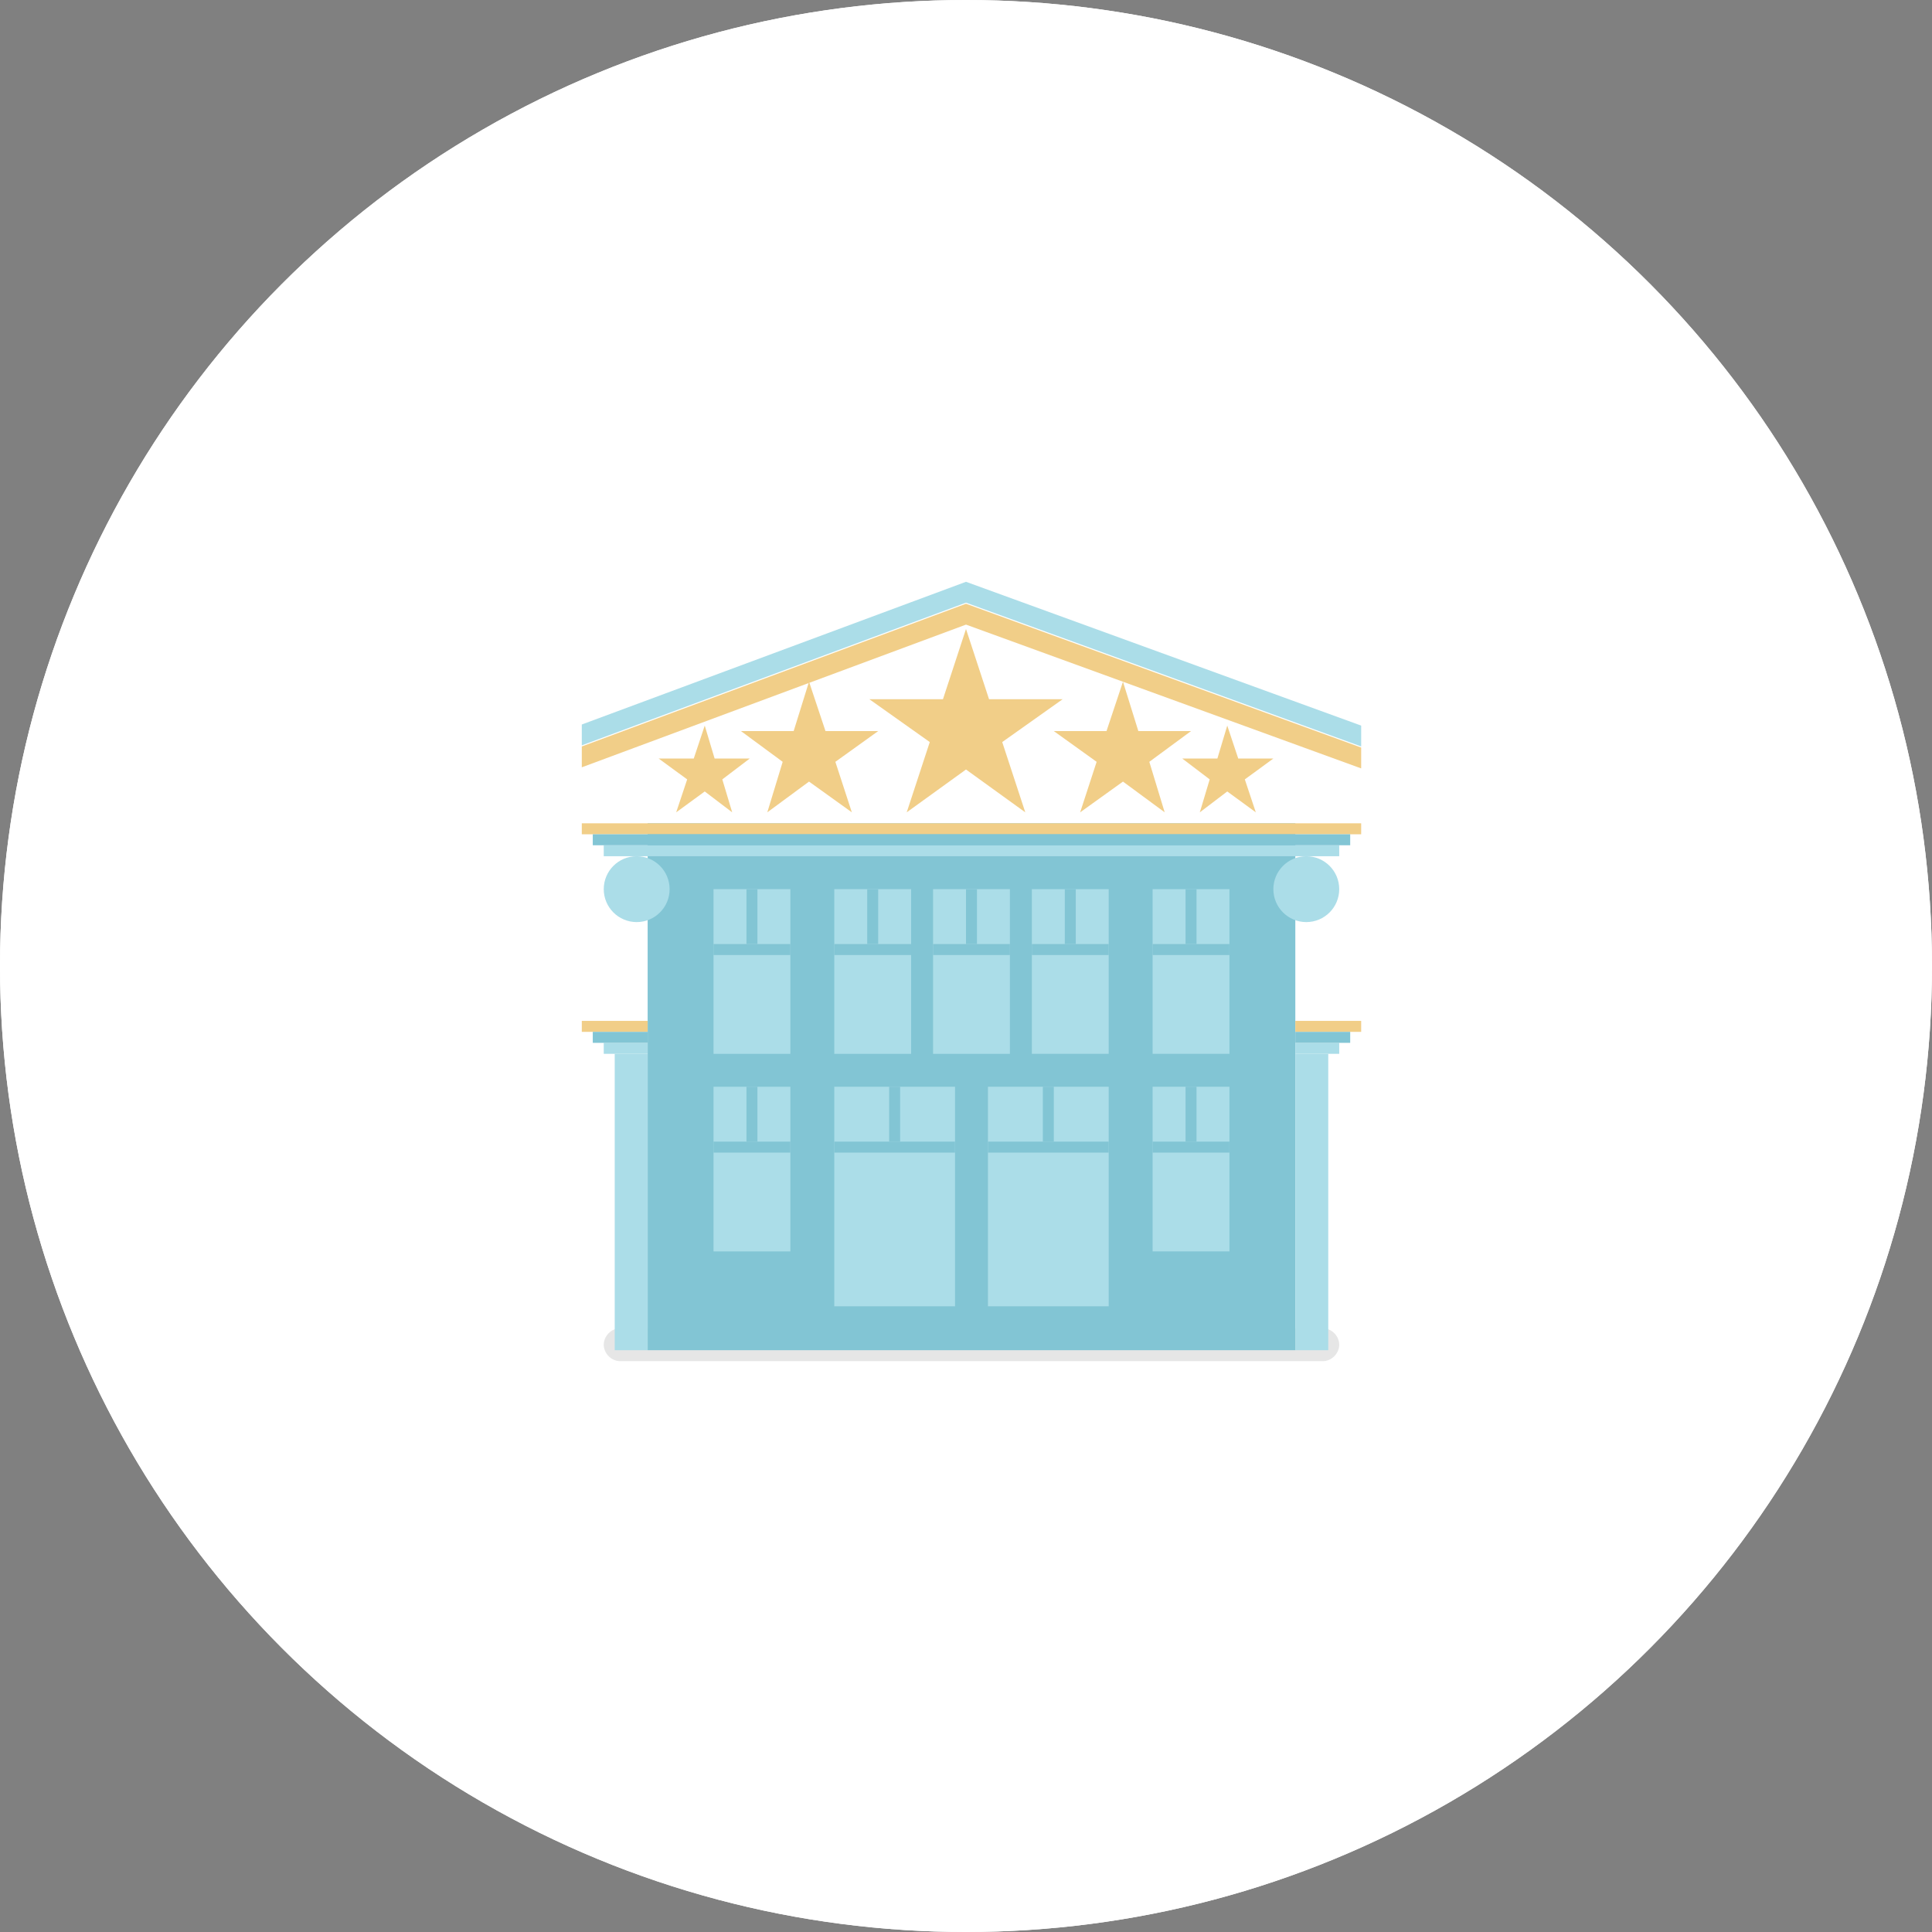 <?xml version="1.0" encoding="utf-8"?>
<!-- Generator: Adobe Illustrator 18.0.0, SVG Export Plug-In . SVG Version: 6.00 Build 0)  -->
<!DOCTYPE svg PUBLIC "-//W3C//DTD SVG 1.1//EN" "http://www.w3.org/Graphics/SVG/1.1/DTD/svg11.dtd">
<svg version="1.1" id="Layer_1" xmlns="http://www.w3.org/2000/svg" xmlns:xlink="http://www.w3.org/1999/xlink" x="0px" y="0px"
	 viewBox="0 0 176 176" enable-background="new 0 0 176 176" xml:space="preserve">
<rect x="0" y="0" width="176" height="176" fill="#808080" stroke="none"/>
<g>
	<g>
		<circle fill="#FFFFFF" cx="88" cy="88" r="88"/>
	</g>
	<circle fill="#FFFFFF" cx="88" cy="88" r="88"/>
	<g>
		<path opacity="0.1" enable-background="new    " d="M120.5,124h-64c-0.8,0-1.5-0.7-1.5-1.5l0,0c0-0.8,0.7-1.5,1.5-1.5h64
			c0.8,0,1.5,0.7,1.5,1.5l0,0C122,123.3,121.3,124,120.5,124z"/>
		<polygon fill="#F1CE88" points="124,70 88,56.9 53,69.9 53,68 88,55 124,68.1 		"/>
		<rect x="59" y="75" fill="#82C5D4" width="59" height="48"/>
		<rect x="118" y="96" fill="#ABDDE8" width="3" height="27"/>
		<rect x="53" y="75" fill="#F1CE88" width="71" height="1"/>
		<polygon fill="#ABDDE8" points="124,68 88,54.9 53,67.9 53,66 88,53 124,66.1 		"/>
		<rect x="55" y="77" fill="#ABDDE8" width="67" height="1"/>
		<rect x="54" y="76" fill="#82C5D4" width="69" height="1"/>
		<rect x="118" y="93" fill="#F1CE88" width="6" height="1"/>
		<rect x="118" y="95" fill="#ABDDE8" width="4" height="1"/>
		<rect x="118" y="94" fill="#82C5D4" width="5" height="1"/>
		<rect x="56" y="96" fill="#ABDDE8" width="3" height="27"/>
		<rect x="53" y="93" fill="#F1CE88" width="6" height="1"/>
		<rect x="55" y="95" fill="#ABDDE8" width="4" height="1"/>
		<rect x="54" y="94" fill="#82C5D4" width="5" height="1"/>
		<g>
			<path fill="#ABDDE8" d="M87,100v18v1h-1h-9h-1v-1v-18v-1h1h9h1V100z"/>
			<rect x="77" y="100" fill="#ABDDE8" width="9" height="18"/>
		</g>
		<g>
			<path fill="#ABDDE8" d="M101,100v18v1h-1h-9h-1v-1v-18v-1h1h9h1V100z"/>
			<rect x="91" y="100" fill="#ABDDE8" width="9" height="18"/>
		</g>
		<path fill="#ABDDE8" d="M72,114h-7V99h7V114z"/>
		<path fill="#ABDDE8" d="M112,114h-7V99h7V114z"/>
		<g>
			<polygon fill="#F1CE88" points="88,57.3 90.1,63.7 96.8,63.7 91.3,67.6 93.4,74 88,70.1 82.6,74 84.7,67.6 79.2,63.7 85.9,63.7 
							"/>
		</g>
		<g>
			<polygon fill="#F1CE88" points="102.3,62.1 103.7,66.6 108.5,66.6 104.7,69.4 106.1,74 102.3,71.2 98.4,74 99.9,69.4 96,66.6 
				100.8,66.6 			"/>
		</g>
		<g>
			<polygon fill="#F1CE88" points="111.8,66.1 112.8,69.1 116,69.1 113.4,71 114.4,74 111.8,72.1 109.3,74 110.2,71 107.7,69.1 
				110.9,69.1 			"/>
		</g>
		<g>
			<polygon fill="#F1CE88" points="64.2,66.1 65.1,69.1 68.3,69.1 65.8,71 66.7,74 64.2,72.1 61.6,74 62.6,71 60,69.1 63.2,69.1 			
				"/>
		</g>
		<g>
			<polygon fill="#F1CE88" points="73.7,62.1 75.2,66.6 80,66.6 76.1,69.4 77.6,74 73.7,71.2 69.9,74 71.3,69.4 67.5,66.6 
				72.3,66.6 			"/>
		</g>
		<path fill="#ABDDE8" d="M72,96h-7V81h7V96z"/>
		<path fill="#ABDDE8" d="M83,96h-7V81h7V96z"/>
		<path fill="#ABDDE8" d="M112,96h-7V81h7V96z"/>
		<path fill="#ABDDE8" d="M101,96h-7V81h7V96z"/>
		<path fill="#ABDDE8" d="M92,96h-7V81h7V96z"/>
		<circle fill="#ABDDE8" cx="58" cy="81" r="3"/>
		<circle fill="#ABDDE8" cx="119" cy="81" r="3"/>
		<rect x="105" y="86" fill="#82C5D4" width="7" height="1"/>
		<rect x="94" y="86" fill="#82C5D4" width="7" height="1"/>
		<rect x="85" y="86" fill="#82C5D4" width="7" height="1"/>
		<rect x="76" y="86" fill="#82C5D4" width="7" height="1"/>
		<rect x="65" y="86" fill="#82C5D4" width="7" height="1"/>
		<rect x="68" y="81" fill="#82C5D4" width="1" height="5"/>
		<rect x="65" y="104" fill="#82C5D4" width="7" height="1"/>
		<rect x="68" y="99" fill="#82C5D4" width="1" height="5"/>
		<rect x="105" y="104" fill="#82C5D4" width="7" height="1"/>
		<rect x="108" y="99" fill="#82C5D4" width="1" height="5"/>
		<rect x="90" y="104" fill="#82C5D4" width="11" height="1"/>
		<rect x="95" y="99" fill="#82C5D4" width="1" height="5"/>
		<rect x="76" y="104" fill="#82C5D4" width="11" height="1"/>
		<rect x="81" y="99" fill="#82C5D4" width="1" height="5"/>
		<rect x="79" y="81" fill="#82C5D4" width="1" height="5"/>
		<rect x="88" y="81" fill="#82C5D4" width="1" height="5"/>
		<rect x="97" y="81" fill="#82C5D4" width="1" height="5"/>
		<rect x="108" y="81" fill="#82C5D4" width="1" height="5"/>
	</g>
</g>
</svg>
